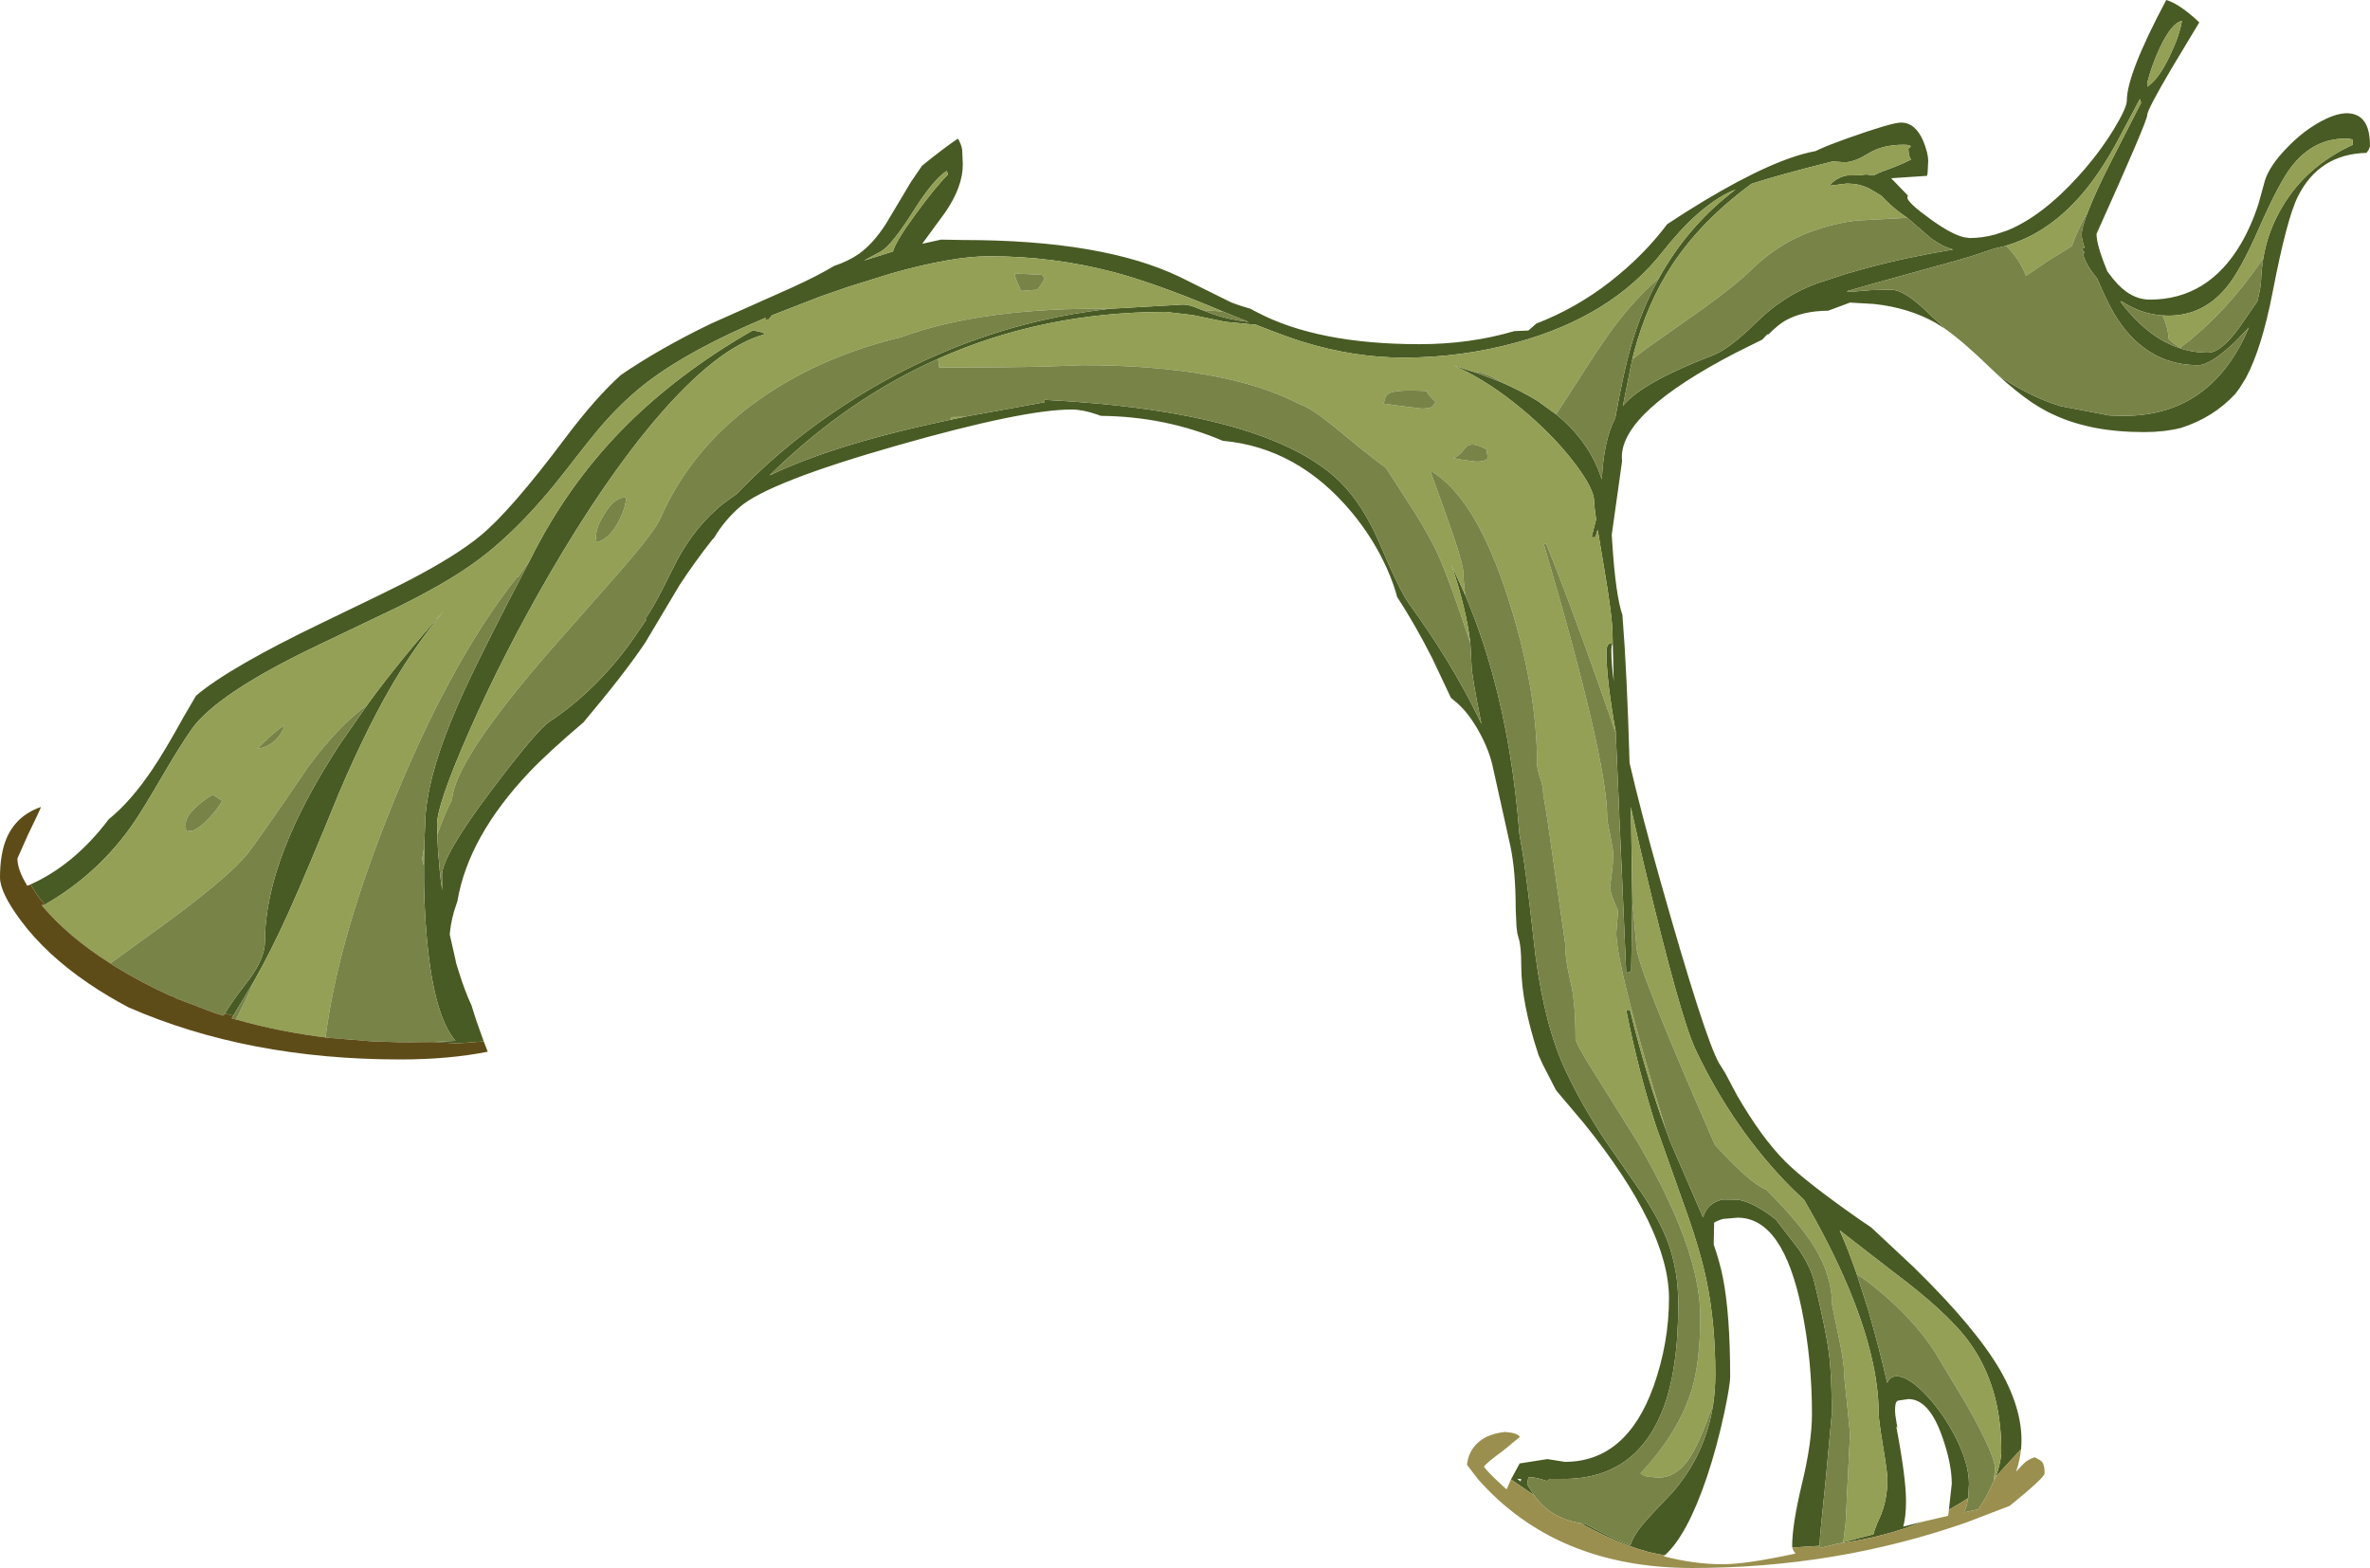 <?xml version="1.0" encoding="UTF-8" standalone="no"?>
<svg xmlns:ffdec="https://www.free-decompiler.com/flash" xmlns:xlink="http://www.w3.org/1999/xlink" ffdec:objectType="shape" height="395.9px" width="598.4px" xmlns="http://www.w3.org/2000/svg">
  <g transform="matrix(1.0, 0.0, 0.0, 1.0, 127.5, 287.8)">
    <path d="M181.25 -209.15 L178.5 -210.3 Q163.65 -216.45 153.65 -219.1 138.45 -223.1 122.3 -223.1 112.8 -223.1 97.35 -218.7 L86.75 -215.4 79.55 -212.9 67.45 -208.2 66.55 -207.15 65.6 -207.15 65.9 -207.6 Q47.05 -199.7 36.25 -191.55 30.4 -187.15 24.8 -180.8 22.2 -177.85 15.35 -169.0 3.05 -153.15 -8.75 -145.0 -15.6 -140.2 -27.2 -134.45 L-47.7 -124.65 Q-72.65 -112.7 -79.05 -103.75 -82.05 -99.5 -86.45 -91.95 -91.2 -83.8 -93.5 -80.4 -102.35 -67.35 -116.15 -59.4 -118.75 -62.3 -119.7 -64.5 L-120.35 -64.25 Q-108.95 -69.15 -100.0 -81.0 -94.5 -85.4 -88.95 -93.65 -85.85 -98.25 -81.1 -106.85 L-78.0 -112.15 Q-69.6 -119.3 -45.85 -130.7 -29.25 -138.65 -23.8 -141.5 -12.15 -147.6 -6.25 -152.5 1.4 -158.75 15.15 -177.1 22.85 -187.35 29.3 -193.15 39.2 -199.9 51.95 -206.05 L72.25 -215.1 Q78.95 -218.15 83.1 -220.65 86.9 -221.95 89.35 -223.7 92.95 -226.25 96.2 -231.3 L102.5 -241.85 105.3 -245.95 Q110.85 -250.45 114.35 -252.8 115.2 -251.5 115.45 -249.95 L115.6 -246.25 Q115.6 -240.6 111.1 -234.1 L105.35 -226.25 110.1 -227.3 115.7 -227.2 Q150.9 -227.2 170.35 -217.9 L183.25 -211.5 Q185.65 -210.55 188.2 -209.85 L189.9 -208.95 Q205.25 -200.9 230.9 -200.9 243.7 -200.9 254.85 -204.2 L258.4 -204.35 260.4 -206.1 Q270.25 -209.9 278.75 -216.45 287.45 -223.2 293.45 -231.2 298.2 -234.35 302.95 -237.2 320.55 -247.75 330.9 -249.65 333.15 -250.75 336.7 -252.05 L338.75 -252.8 339.45 -253.05 Q350.15 -256.85 352.5 -256.85 356.1 -256.85 358.1 -252.2 359.35 -249.15 359.35 -247.15 L359.2 -244.1 359.05 -243.4 350.0 -242.8 354.2 -238.45 354.1 -237.9 Q354.1 -236.65 360.15 -232.3 365.25 -228.65 368.35 -227.9 L369.8 -227.7 Q373.0 -227.7 376.3 -228.6 L379.3 -229.6 Q388.15 -233.2 397.4 -243.45 402.5 -249.1 406.2 -255.15 409.5 -260.55 409.5 -262.4 409.5 -269.1 419.45 -287.8 422.8 -286.85 427.8 -282.15 L420.85 -270.6 Q414.65 -260.1 414.65 -258.75 414.65 -257.15 401.85 -228.75 401.85 -225.95 404.4 -219.75 L404.6 -219.25 406.1 -217.3 Q410.3 -212.15 415.3 -212.15 429.95 -212.15 438.25 -226.15 440.9 -230.65 442.75 -236.35 L444.35 -242.15 Q445.5 -245.9 449.85 -250.4 454.1 -254.85 458.8 -257.3 464.0 -260.05 467.2 -258.85 470.9 -257.5 470.9 -251.05 470.9 -250.3 470.0 -249.2 458.05 -248.9 452.7 -238.2 449.9 -232.65 446.3 -213.95 443.55 -199.8 439.55 -192.35 L437.9 -189.7 437.0 -188.5 436.95 -188.4 Q431.35 -182.35 423.15 -179.75 418.9 -178.7 413.9 -178.7 407.15 -178.7 401.35 -179.8 397.9 -180.5 394.8 -181.55 392.05 -182.55 389.55 -183.8 L389.35 -183.9 Q387.55 -184.85 385.65 -186.1 381.6 -188.85 376.95 -193.1 380.95 -190.35 385.15 -188.3 L386.7 -187.55 388.7 -186.7 Q390.55 -185.95 392.45 -185.35 L392.8 -185.25 405.1 -182.9 408.75 -182.8 Q421.3 -182.8 429.8 -190.0 434.15 -193.7 437.45 -199.35 439.05 -202.1 440.3 -205.1 L436.9 -201.55 Q430.65 -195.6 427.5 -195.6 421.85 -195.6 417.2 -197.9 416.05 -198.5 414.95 -199.2 409.95 -202.45 406.3 -208.6 404.5 -211.65 402.0 -217.5 399.15 -220.9 398.4 -223.75 L398.65 -223.85 398.85 -224.0 398.1 -225.0 398.85 -225.2 Q398.1 -227.4 398.1 -228.55 398.1 -230.45 399.95 -235.0 401.7 -239.5 405.3 -246.6 L413.1 -261.85 412.8 -262.8 408.3 -254.35 Q404.3 -246.65 400.3 -241.4 391.45 -229.8 380.05 -226.1 L378.65 -225.65 376.1 -225.05 369.45 -222.85 368.5 -222.6 366.7 -222.05 361.05 -220.5 344.65 -215.95 338.75 -214.25 339.5 -214.1 344.95 -214.55 350.0 -214.65 Q353.1 -214.65 358.45 -209.65 L363.65 -204.75 361.2 -206.3 Q354.45 -210.1 345.7 -211.05 L339.6 -211.4 334.1 -209.35 Q327.65 -209.3 323.35 -206.9 321.55 -205.9 319.05 -203.4 L318.8 -203.4 318.45 -203.1 317.45 -202.05 310.7 -198.7 Q282.0 -183.8 282.0 -172.4 L282.05 -171.35 281.0 -163.8 279.45 -152.8 279.6 -150.45 Q280.45 -137.45 282.15 -132.5 283.3 -118.05 283.95 -95.15 286.85 -82.65 291.65 -65.65 302.95 -25.6 306.55 -19.35 L308.05 -16.95 311.05 -11.3 Q317.3 -0.5 323.3 5.5 328.35 10.55 342.0 20.1 L344.95 22.1 355.7 32.15 Q371.3 47.4 377.55 58.2 383.65 68.9 382.8 78.1 L376.45 85.0 376.2 85.55 Q377.8 81.55 377.8 78.4 377.8 62.3 369.8 51.2 364.5 43.75 350.1 33.0 L337.0 22.85 Q339.15 27.65 341.35 34.0 L341.55 34.65 344.35 43.4 344.55 44.15 Q347.0 52.65 349.0 61.35 349.8 59.55 351.7 59.7 354.65 59.95 359.05 64.65 363.3 69.25 366.35 75.25 369.65 81.85 369.65 86.85 L369.45 90.45 Q367.1 92.0 364.6 93.35 L364.5 94.1 364.7 92.25 365.3 86.85 Q365.3 81.65 362.8 74.7 359.5 65.45 354.35 65.45 L351.65 65.85 351.25 66.25 Q350.85 67.35 351.05 69.45 L351.55 72.65 351.3 72.45 Q353.75 85.3 353.75 91.25 353.75 95.1 353.05 97.65 L358.0 96.4 Q348.45 100.3 336.55 101.95 L337.9 101.6 341.6 100.6 341.8 100.55 345.5 99.6 Q346.0 97.8 347.05 95.55 349.05 91.2 349.05 85.6 349.05 84.05 347.95 77.4 346.85 70.75 346.85 69.2 346.85 55.5 339.1 37.05 334.65 26.5 328.0 15.15 L324.9 12.2 Q310.15 -2.65 300.6 -22.8 296.75 -31.0 287.8 -68.55 L286.15 -75.65 284.25 -84.05 284.35 -79.7 284.65 -59.95 284.65 -59.8 284.35 -42.5 283.1 -42.15 282.0 -67.55 281.4 -80.65 281.35 -81.55 281.35 -82.2 280.5 -101.85 280.45 -103.0 Q278.1 -116.25 278.1 -123.1 278.1 -125.1 279.1 -125.4 L279.7 -125.45 279.65 -127.5 Q279.65 -132.05 277.35 -145.4 L275.9 -154.05 275.3 -152.15 274.35 -152.15 275.5 -156.65 Q275.0 -160.1 275.0 -161.25 275.0 -164.25 270.45 -170.35 265.65 -176.8 258.55 -183.0 250.65 -189.85 243.1 -193.8 L239.6 -195.5 245.35 -193.65 250.95 -191.55 251.65 -191.25 Q256.7 -189.05 260.75 -186.55 L265.4 -183.2 Q272.7 -177.3 276.0 -169.35 L276.95 -166.75 Q277.4 -176.6 280.35 -182.3 282.4 -193.75 284.25 -200.2 286.95 -209.65 291.35 -217.55 298.65 -230.8 310.7 -239.95 L309.4 -239.4 Q301.15 -235.5 292.15 -224.05 279.35 -207.85 255.3 -201.3 241.4 -197.5 226.85 -197.5 214.4 -197.5 201.4 -201.5 197.35 -202.75 189.5 -205.85 L189.15 -205.85 181.85 -206.55 173.65 -208.25 166.85 -209.05 Q135.8 -209.05 109.35 -197.2 86.85 -187.2 67.65 -168.6 L66.8 -167.75 Q83.15 -175.65 112.35 -181.8 L116.75 -182.7 134.9 -186.0 136.25 -186.25 136.25 -186.85 Q192.7 -183.95 210.9 -166.1 216.7 -160.35 220.95 -150.35 225.0 -140.8 227.2 -137.05 L228.1 -135.6 Q238.8 -120.95 245.85 -106.5 L246.55 -105.0 Q244.05 -117.4 244.05 -119.8 L243.75 -125.35 243.75 -125.4 Q242.75 -133.95 239.0 -145.15 L242.5 -137.45 Q246.5 -127.95 249.35 -117.6 254.45 -99.15 256.15 -77.1 L256.25 -76.55 Q257.35 -70.65 258.45 -61.6 L260.2 -46.5 Q262.6 -28.5 267.8 -17.5 271.9 -8.75 277.75 0.1 L286.95 13.35 Q291.6 20.3 293.65 25.9 296.25 33.0 296.25 41.4 296.25 58.3 292.25 68.35 285.2 86.1 266.25 85.6 L263.8 85.6 263.55 85.8 263.15 86.15 Q260.05 85.1 258.4 85.15 L258.1 87.0 259.8 89.7 254.0 85.75 256.2 81.7 263.2 80.6 267.6 81.3 Q283.15 81.3 290.0 62.25 293.9 51.25 293.9 40.0 293.9 22.5 272.5 -4.1 L265.4 -12.5 261.95 -19.2 260.95 -21.45 Q256.6 -34.65 256.6 -44.0 256.6 -49.05 255.9 -51.05 L255.6 -52.2 255.4 -53.85 255.2 -58.2 Q255.2 -67.8 253.85 -74.2 L249.5 -93.8 Q248.6 -98.25 245.95 -103.05 243.3 -107.8 240.4 -110.3 L238.85 -111.6 234.1 -121.65 Q229.9 -129.95 225.25 -137.1 224.5 -140.1 222.75 -144.1 219.3 -151.85 213.75 -158.5 200.15 -174.8 181.25 -176.5 166.8 -182.65 150.45 -182.8 L149.35 -183.2 Q145.85 -184.4 143.0 -184.4 130.9 -184.4 99.3 -175.4 66.6 -166.1 59.3 -159.8 55.4 -156.4 52.8 -152.0 L52.35 -151.55 Q48.0 -146.05 44.1 -140.1 L35.45 -125.6 Q30.4 -118.0 19.8 -105.4 10.9 -97.85 6.1 -92.8 -9.25 -76.55 -12.0 -60.3 L-12.9 -57.55 Q-13.7 -54.65 -13.95 -51.9 L-12.45 -45.25 -12.35 -44.65 -11.6 -42.3 Q-10.15 -37.6 -8.45 -33.95 L-7.2 -30.0 -5.35 -24.85 -12.0 -24.35 -18.25 -24.7 -12.5 -25.0 Q-17.95 -31.35 -19.7 -50.6 -20.55 -59.8 -20.45 -69.1 L-20.4 -73.9 -20.15 -79.65 Q-20.15 -82.6 -19.55 -86.1 -17.8 -97.1 -10.35 -113.3 -4.85 -125.2 6.25 -146.25 L6.35 -146.45 Q15.5 -164.85 29.35 -179.1 43.15 -193.25 62.5 -204.35 65.15 -204.05 65.6 -203.4 53.55 -200.15 38.05 -181.9 25.05 -166.6 11.2 -142.75 -0.45 -122.65 -9.1 -103.0 -17.15 -84.7 -17.15 -79.65 L-17.1 -76.95 -16.9 -73.05 -16.85 -72.25 -16.6 -69.65 -16.55 -68.75 -16.5 -68.45 -16.5 -68.15 -16.35 -67.1 -16.3 -66.35 -16.15 -65.1 -16.05 -64.45 -15.85 -63.0 -15.9 -66.85 Q-15.9 -71.7 -3.4 -88.3 8.1 -103.55 11.25 -105.6 22.85 -113.3 31.8 -125.65 L35.7 -131.35 35.45 -131.55 Q37.5 -134.6 39.75 -139.0 L43.45 -146.35 Q48.15 -155.05 55.05 -160.6 L58.45 -163.05 60.1 -164.75 Q72.0 -176.75 86.65 -186.15 109.3 -200.7 134.6 -206.7 L134.65 -206.7 135.7 -206.95 Q143.5 -208.75 151.6 -209.7 L151.9 -209.75 152.85 -209.85 171.25 -210.9 Q172.55 -210.9 174.45 -210.15 L176.1 -209.5 176.65 -209.3 178.6 -208.55 Q182.55 -207.15 187.8 -206.5 L181.25 -209.15 M-34.8 -109.8 Q-26.45 -121.25 -15.6 -133.4 -21.65 -126.0 -26.8 -117.7 -34.15 -105.75 -41.85 -87.7 -50.1 -67.45 -54.65 -57.4 -58.85 -48.05 -63.35 -40.1 L-68.6 -31.35 -70.75 -31.9 Q-68.7 -35.25 -65.1 -39.85 -60.6 -45.65 -60.6 -50.15 -60.6 -71.25 -41.25 -100.55 L-40.95 -100.95 -35.6 -108.65 -34.75 -109.8 -34.8 -109.8 M354.05 -232.8 L352.1 -234.2 Q349.55 -236.15 347.5 -238.4 L344.35 -240.25 Q342.55 -241.1 340.65 -241.35 L339.0 -241.45 338.75 -241.45 334.35 -240.9 334.55 -241.1 Q336.2 -242.95 338.6 -243.45 L338.75 -243.5 341.7 -243.55 343.75 -243.75 345.6 -243.5 Q346.5 -244.05 347.75 -244.5 352.0 -246.0 355.0 -247.5 354.35 -248.4 354.35 -250.3 L354.9 -250.75 Q355.05 -251.25 353.1 -251.25 347.8 -251.25 344.25 -249.05 341.15 -247.1 338.75 -246.85 L338.1 -246.85 337.85 -246.85 335.25 -247.05 Q321.65 -243.65 314.75 -241.4 302.15 -232.15 294.8 -221.05 288.4 -211.35 285.0 -198.6 L284.65 -197.1 284.55 -196.7 282.25 -185.25 282.5 -185.6 Q287.4 -191.35 305.0 -198.1 309.15 -199.7 316.0 -206.45 322.75 -213.15 331.25 -216.25 L338.75 -218.7 343.7 -220.1 Q353.8 -222.85 365.65 -224.8 362.9 -225.55 360.1 -227.6 L354.25 -232.65 354.05 -232.8 M91.1 -222.15 L97.95 -224.3 Q98.65 -226.85 103.55 -233.55 108.65 -240.55 111.85 -243.75 L111.55 -244.65 Q108.2 -242.55 103.05 -234.4 97.85 -226.15 95.0 -224.35 L91.25 -222.35 90.65 -222.0 91.1 -222.15 M293.15 -2.45 L294.25 0.55 302.25 19.0 302.5 19.6 Q303.55 15.85 307.55 15.05 L311.35 15.1 311.6 15.15 Q315.8 16.05 320.9 20.15 L326.6 27.55 Q329.7 32.1 330.6 35.9 333.6 48.2 334.3 54.0 335.0 59.25 335.0 69.2 L333.45 86.05 Q332.0 99.8 331.9 102.5 L325.05 102.95 325.0 102.65 Q325.0 97.1 327.5 86.75 330.0 76.35 330.0 69.2 330.0 55.5 327.45 42.95 322.75 19.65 311.25 19.65 L307.7 19.95 Q306.5 20.2 305.3 20.9 L305.2 26.45 Q306.7 30.75 307.5 34.7 309.35 44.1 309.35 59.8 309.35 61.9 307.85 69.0 306.0 77.6 303.45 85.2 298.5 99.8 292.9 104.85 284.65 103.9 271.55 96.8 L271.7 96.8 272.15 96.9 272.75 96.95 Q278.55 100.15 284.15 102.4 284.9 99.95 287.15 97.25 289.2 94.8 294.7 89.1 303.15 79.4 305.05 66.8 305.6 63.1 305.6 59.2 305.6 46.3 303.4 35.65 301.8 27.85 297.9 17.0 L290.6 -3.55 Q286.15 -17.35 283.1 -32.8 L284.05 -32.8 Q286.25 -23.9 288.6 -16.1 290.8 -8.8 293.15 -2.45 M279.95 -115.8 L279.7 -125.4 Q279.35 -125.0 279.35 -123.4 279.35 -120.3 279.95 -115.8 M443.95 -222.55 Q445.1 -229.55 448.85 -235.75 454.9 -245.9 466.55 -251.25 L466.55 -252.35 Q466.55 -252.8 464.65 -252.8 456.6 -252.8 451.15 -245.8 448.0 -241.8 443.0 -230.45 438.2 -219.4 434.55 -215.1 428.7 -208.1 420.0 -208.1 L418.55 -208.15 Q412.9 -208.55 408.1 -211.8 L408.05 -211.4 408.25 -211.15 Q414.9 -202.55 422.85 -199.9 426.3 -198.75 430.0 -198.75 433.2 -198.75 437.75 -204.9 L442.45 -211.7 Q443.4 -215.55 443.4 -217.15 443.5 -219.9 443.95 -222.55 M423.4 -282.5 Q420.85 -282.05 417.9 -275.85 415.75 -271.25 414.65 -266.85 L414.65 -265.9 Q417.5 -267.7 420.4 -273.8 422.85 -278.95 423.4 -282.5 M256.45 86.25 L256.55 85.6 255.6 85.6 256.45 86.25" fill="#495b24" fill-rule="evenodd" stroke="none"/>
    <path d="M-116.15 -59.4 Q-102.35 -67.35 -93.5 -80.4 -91.2 -83.8 -86.45 -91.95 -82.05 -99.5 -79.05 -103.75 -72.65 -112.7 -47.7 -124.65 L-27.2 -134.45 Q-15.6 -140.2 -8.75 -145.0 3.05 -153.15 15.35 -169.0 22.2 -177.85 24.8 -180.8 30.4 -187.15 36.25 -191.55 47.05 -199.7 65.9 -207.6 L65.6 -207.15 66.55 -207.15 67.45 -208.2 79.55 -212.9 86.75 -215.4 97.35 -218.7 Q112.8 -223.1 122.3 -223.1 138.45 -223.1 153.65 -219.1 163.65 -216.45 178.5 -210.3 L181.25 -209.15 176.1 -209.5 174.45 -210.15 Q172.55 -210.9 171.25 -210.9 L152.85 -209.85 Q120.8 -210.2 100.25 -202.75 L100.2 -202.7 98.25 -202.25 Q78.6 -197.15 64.0 -186.8 47.1 -174.75 39.35 -157.15 37.85 -153.65 29.05 -143.55 L11.15 -123.25 Q-12.75 -95.65 -13.35 -85.95 -15.65 -81.4 -17.1 -76.95 L-17.15 -79.65 Q-17.15 -84.7 -9.1 -103.0 -0.45 -122.65 11.2 -142.75 25.05 -166.6 38.05 -181.9 53.55 -200.15 65.6 -203.4 65.15 -204.05 62.5 -204.35 43.15 -193.25 29.35 -179.1 15.5 -164.85 6.35 -146.45 L3.3 -142.05 3.1 -142.15 Q-14.55 -119.9 -29.95 -80.85 -42.35 -49.3 -45.3 -25.9 L-44.4 -25.75 Q-56.75 -27.2 -67.9 -30.4 L-65.0 -36.3 -63.35 -40.1 Q-58.85 -48.05 -54.65 -57.4 -50.1 -67.45 -41.85 -87.7 -34.15 -105.75 -26.8 -117.7 -21.65 -126.0 -15.6 -133.4 -26.45 -121.25 -34.8 -109.8 -42.35 -104.25 -50.0 -93.75 -59.05 -80.35 -64.35 -73.1 -69.35 -66.25 -90.7 -51.05 L-99.65 -44.55 Q-110.35 -51.35 -116.95 -59.2 L-117.0 -59.25 -116.25 -59.35 -116.15 -59.4 M-20.4 -73.9 L-20.45 -69.1 -20.9 -70.9 -20.4 -73.9 M242.5 -137.45 L239.0 -145.15 Q242.75 -133.95 243.75 -125.4 238.8 -140.4 236.1 -146.6 233.95 -151.65 229.55 -158.65 L222.4 -169.7 Q219.0 -172.1 212.55 -177.45 206.6 -182.4 204.15 -183.95 202.25 -185.2 200.85 -185.65 181.85 -195.6 145.6 -195.6 L137.85 -195.3 Q128.25 -195.0 109.65 -195.0 L109.35 -197.2 Q135.8 -209.05 166.85 -209.05 L173.65 -208.25 181.85 -206.55 189.15 -205.85 189.5 -205.85 Q197.35 -202.75 201.4 -201.5 214.4 -197.5 226.85 -197.5 241.4 -197.5 255.3 -201.3 279.35 -207.85 292.15 -224.05 301.15 -235.5 309.4 -239.4 L310.7 -239.95 Q298.65 -230.8 291.35 -217.55 285.25 -212.3 279.75 -204.9 276.4 -200.35 270.4 -190.9 L265.4 -183.2 260.75 -186.55 Q256.7 -189.05 251.65 -191.25 247.55 -193.95 244.5 -193.95 L245.35 -193.65 239.6 -195.5 243.1 -193.8 Q250.65 -189.85 258.55 -183.0 265.65 -176.8 270.45 -170.35 275.0 -164.25 275.0 -161.25 275.0 -160.1 275.5 -156.65 L274.35 -152.15 275.3 -152.15 275.9 -154.05 277.35 -145.4 Q279.65 -132.05 279.65 -127.5 L279.7 -125.45 279.1 -125.4 Q278.1 -125.1 278.1 -123.1 278.1 -116.25 280.45 -103.0 L280.5 -101.85 280.45 -102.75 276.05 -115.35 Q268.05 -137.9 262.9 -150.5 L262.3 -150.4 Q278.3 -96.1 278.3 -81.4 278.3 -80.4 279.05 -77.1 L279.8 -72.8 Q279.8 -69.5 279.4 -66.8 L279.0 -63.7 Q279.05 -62.25 281.05 -57.85 L280.6 -52.2 Q280.6 -46.35 286.9 -23.8 289.9 -13.1 293.15 -2.45 290.8 -8.8 288.6 -16.1 286.25 -23.9 284.05 -32.8 L283.1 -32.8 Q286.15 -17.35 290.6 -3.55 L297.9 17.0 Q301.8 27.85 303.4 35.65 305.6 46.3 305.6 59.2 305.6 63.1 305.05 66.8 L303.4 71.2 Q300.85 78.05 298.55 81.1 295.45 85.3 291.1 85.3 L288.35 85.0 Q287.1 84.65 286.7 84.2 296.45 73.85 299.75 62.75 301.8 55.75 301.8 44.5 301.8 27.7 286.05 0.7 L275.2 -16.65 Q270.3 -24.35 270.3 -25.6 270.3 -34.9 269.0 -40.15 267.7 -45.35 267.7 -49.5 L263.5 -78.8 262.8 -83.45 Q262.1 -87.1 262.1 -88.1 262.1 -89.1 261.35 -91.45 260.6 -93.8 260.6 -94.8 260.6 -113.9 253.35 -136.55 245.1 -162.4 233.6 -169.0 L238.2 -156.2 Q242.0 -145.45 242.0 -143.0 242.0 -141.1 242.5 -137.45 M116.75 -182.7 L112.35 -181.8 112.8 -182.5 115.9 -182.55 116.75 -182.7 M284.65 -59.95 L284.35 -79.7 284.25 -84.05 286.15 -75.65 287.8 -68.55 Q296.75 -31.0 300.6 -22.8 310.15 -2.65 324.9 12.2 L328.0 15.15 Q334.65 26.5 339.1 37.05 346.85 55.5 346.85 69.2 346.85 70.75 347.95 77.4 349.05 84.05 349.05 85.6 349.05 91.2 347.05 95.55 346.0 97.8 345.5 99.6 L341.8 100.55 341.6 100.6 337.9 101.6 338.5 96.7 339.6 74.2 338.85 66.5 Q338.1 59.8 338.1 58.8 338.1 55.9 336.6 49.05 L335.1 41.8 Q335.1 34.3 330.55 26.95 327.0 21.15 318.5 12.6 314.3 10.95 305.5 1.25 L304.7 -0.55 Q285.7 -44.05 285.7 -48.7 L285.05 -55.95 284.65 -59.95 M341.35 34.0 Q339.15 27.65 337.0 22.85 L350.1 33.0 Q364.5 43.75 369.8 51.2 377.8 62.3 377.8 78.4 377.8 81.55 376.2 85.55 L375.95 86.05 376.2 82.9 Q376.2 79.55 369.0 66.8 L361.0 53.5 Q355.6 45.15 345.9 37.25 343.3 35.15 341.35 34.0 M378.65 -225.65 L380.05 -226.1 Q391.45 -229.8 400.3 -241.4 404.3 -246.65 408.3 -254.35 L412.8 -262.8 413.1 -261.85 405.3 -246.6 Q401.7 -239.5 399.95 -235.0 396.95 -229.45 395.6 -225.65 L389.85 -222.1 384.05 -218.15 Q382.8 -221.45 380.45 -224.2 L379.05 -225.75 378.65 -225.65 M284.65 -197.1 L285.0 -198.6 Q288.4 -211.35 294.8 -221.05 302.15 -232.15 314.75 -241.4 321.65 -243.65 335.25 -247.05 L337.85 -246.85 338.1 -246.85 338.75 -246.85 Q341.15 -247.1 344.25 -249.05 347.8 -251.25 353.1 -251.25 355.05 -251.25 354.9 -250.75 L354.35 -250.3 Q354.35 -248.4 355.0 -247.5 352.0 -246.0 347.75 -244.5 346.5 -244.05 345.6 -243.5 L343.75 -243.75 341.7 -243.55 338.75 -243.5 338.6 -243.45 Q336.2 -242.95 334.55 -241.1 L334.35 -240.9 338.75 -241.45 339.0 -241.45 340.65 -241.35 Q342.55 -241.1 344.35 -240.25 L347.5 -238.4 Q349.55 -236.15 352.1 -234.2 L354.05 -232.8 341.1 -232.1 338.75 -231.75 Q332.45 -230.6 327.25 -228.3 320.55 -225.4 314.65 -219.65 310.6 -215.7 302.45 -209.85 L288.35 -199.9 284.65 -197.1 M91.25 -222.35 L95.0 -224.35 Q97.85 -226.15 103.05 -234.4 108.2 -242.55 111.55 -244.65 L111.85 -243.75 Q108.65 -240.55 103.55 -233.55 98.65 -226.85 97.95 -224.3 L91.1 -222.15 91.25 -222.35 M134.35 -214.65 Q135.3 -215.6 136.25 -217.5 L135.6 -218.4 132.65 -218.55 128.75 -218.75 Q128.75 -217.65 129.55 -216.1 L130.3 -214.35 134.35 -214.65 M25.15 -158.1 Q22.45 -153.85 23.1 -150.9 26.1 -151.55 28.45 -155.7 30.45 -159.3 30.6 -162.15 27.9 -162.5 25.15 -158.1 M247.85 -171.85 Q248.2 -172.2 248.1 -172.5 L247.8 -174.35 Q244.2 -176.4 242.7 -174.95 L241.4 -173.45 Q240.5 -172.5 239.35 -172.15 L241.75 -171.7 245.3 -171.25 Q247.25 -171.25 247.85 -171.85 M232.8 -189.05 Q225.15 -189.55 223.2 -188.45 222.5 -188.05 222.25 -187.3 L221.85 -185.9 226.5 -185.25 231.4 -184.65 Q233.45 -184.65 234.1 -185.1 L235.0 -186.25 233.65 -187.65 Q232.8 -188.5 232.8 -189.05 M224.35 -168.75 L224.75 -168.55 224.35 -169.05 224.35 -168.75 M418.55 -208.15 L420.0 -208.1 Q428.7 -208.1 434.55 -215.1 438.2 -219.4 443.0 -230.45 448.0 -241.8 451.15 -245.8 456.6 -252.8 464.65 -252.8 466.55 -252.8 466.55 -252.35 L466.55 -251.25 Q454.9 -245.9 448.85 -235.75 445.1 -229.55 443.95 -222.55 434.6 -208.9 423.7 -200.55 L423.0 -200.0 Q420.0 -201.9 420.0 -202.5 420.0 -204.8 418.55 -208.15 M423.4 -282.5 Q422.85 -278.95 420.4 -273.8 417.5 -267.7 414.65 -265.9 L414.65 -266.85 Q415.75 -271.25 417.9 -275.85 420.85 -282.05 423.4 -282.5 M-57.65 -101.25 Q-56.3 -102.65 -55.6 -104.65 -56.9 -104.05 -59.75 -101.45 L-62.5 -98.75 Q-59.6 -99.15 -57.65 -101.25 M-78.75 -78.1 Q-76.75 -78.95 -74.55 -81.4 -72.6 -83.45 -71.4 -85.6 L-73.75 -87.15 Q-75.15 -86.45 -77.3 -84.65 -80.6 -81.85 -80.6 -79.8 -80.6 -77.9 -80.35 -77.9 L-78.75 -78.1" fill="#93a055" fill-rule="evenodd" stroke="none"/>
    <path d="M181.25 -209.15 L187.8 -206.5 Q182.55 -207.15 178.6 -208.55 L176.65 -209.3 176.1 -209.5 181.25 -209.15 M152.85 -209.85 L151.9 -209.75 151.6 -209.7 Q143.5 -208.75 135.7 -206.95 L134.65 -206.7 134.6 -206.7 Q109.3 -200.7 86.65 -186.15 72.0 -176.75 60.1 -164.75 L58.45 -163.05 55.05 -160.6 Q48.15 -155.05 43.45 -146.35 L39.75 -139.0 Q37.5 -134.6 35.45 -131.55 L35.7 -131.35 31.8 -125.65 Q22.85 -113.3 11.25 -105.6 8.1 -103.55 -3.4 -88.3 -15.9 -71.7 -15.9 -66.85 L-15.85 -63.0 -16.05 -64.45 -16.15 -65.1 -16.3 -66.35 -16.35 -67.1 -16.5 -68.15 -16.5 -68.45 -16.55 -68.75 -16.6 -69.65 -16.85 -72.25 -16.9 -73.05 -17.1 -76.95 Q-15.65 -81.4 -13.35 -85.95 -12.75 -95.65 11.15 -123.25 L29.05 -143.55 Q37.85 -153.65 39.35 -157.15 47.1 -174.75 64.0 -186.8 78.6 -197.15 98.25 -202.25 L100.2 -202.7 100.25 -202.75 Q120.8 -210.2 152.85 -209.85 M6.35 -146.45 L6.25 -146.25 Q-4.85 -125.2 -10.35 -113.3 -17.8 -97.1 -19.55 -86.1 -20.15 -82.6 -20.15 -79.65 L-20.4 -73.9 -20.9 -70.9 -20.45 -69.1 Q-20.55 -59.8 -19.7 -50.6 -17.95 -31.35 -12.5 -25.0 L-18.25 -24.7 -23.9 -24.65 -26.75 -24.65 -33.3 -24.85 -44.4 -25.75 -45.3 -25.9 Q-42.35 -49.3 -29.95 -80.85 -14.55 -119.9 3.1 -142.15 L3.3 -142.05 6.35 -146.45 M259.8 89.7 L258.1 87.0 258.4 85.15 Q260.05 85.1 263.15 86.15 L263.55 85.8 263.8 85.6 266.25 85.6 Q285.2 86.1 292.25 68.35 296.25 58.3 296.25 41.4 296.25 33.0 293.65 25.9 291.6 20.3 286.95 13.35 L277.75 0.1 Q271.9 -8.75 267.8 -17.5 262.6 -28.5 260.2 -46.5 L258.45 -61.6 Q257.35 -70.65 256.25 -76.55 L256.15 -77.1 Q254.45 -99.15 249.35 -117.6 246.5 -127.95 242.5 -137.45 242.0 -141.1 242.0 -143.0 242.0 -145.45 238.2 -156.2 L233.6 -169.0 Q245.1 -162.4 253.35 -136.55 260.6 -113.9 260.6 -94.8 260.6 -93.8 261.35 -91.45 262.1 -89.1 262.1 -88.1 262.1 -87.1 262.8 -83.45 L263.5 -78.8 267.7 -49.5 Q267.7 -45.35 269.0 -40.15 270.3 -34.9 270.3 -25.6 270.3 -24.35 275.2 -16.65 L286.05 0.7 Q301.8 27.7 301.8 44.5 301.8 55.75 299.75 62.75 296.45 73.85 286.7 84.2 287.1 84.65 288.35 85.0 L291.1 85.3 Q295.45 85.3 298.55 81.1 300.85 78.05 303.4 71.2 L305.05 66.8 Q303.15 79.4 294.7 89.1 289.2 94.8 287.15 97.25 284.9 99.95 284.15 102.4 278.55 100.15 272.75 96.95 L272.15 96.9 271.7 96.8 271.55 96.8 Q267.8 96.15 264.95 94.5 262.0 92.75 259.8 89.7 M243.75 -125.4 L243.75 -125.35 244.05 -119.8 Q244.05 -117.4 246.55 -105.0 L245.85 -106.5 Q238.8 -120.95 228.1 -135.6 L227.2 -137.05 Q225.0 -140.8 220.95 -150.35 216.7 -160.35 210.9 -166.1 192.7 -183.95 136.25 -186.85 L136.25 -186.25 134.9 -186.0 116.75 -182.7 115.9 -182.55 112.8 -182.5 112.35 -181.8 Q83.15 -175.65 66.8 -167.75 L67.65 -168.6 Q86.85 -187.2 109.35 -197.2 L109.65 -195.0 Q128.25 -195.0 137.85 -195.3 L145.6 -195.6 Q181.85 -195.6 200.85 -185.65 202.25 -185.2 204.15 -183.95 206.6 -182.4 212.55 -177.45 219.0 -172.1 222.4 -169.7 L229.55 -158.65 Q233.95 -151.65 236.1 -146.6 238.8 -140.4 243.75 -125.4 M291.35 -217.55 Q286.95 -209.65 284.25 -200.2 282.4 -193.75 280.35 -182.3 277.4 -176.6 276.95 -166.75 L276.0 -169.35 Q272.7 -177.3 265.4 -183.2 L270.4 -190.9 Q276.4 -200.35 279.75 -204.9 285.25 -212.3 291.35 -217.55 M251.65 -191.25 L250.95 -191.55 245.35 -193.65 244.5 -193.95 Q247.55 -193.95 251.65 -191.25 M280.5 -101.85 L281.35 -82.2 281.35 -81.55 281.4 -80.65 282.0 -67.55 283.1 -42.15 284.35 -42.5 284.65 -59.8 284.65 -59.95 285.05 -55.95 285.7 -48.7 Q285.7 -44.05 304.7 -0.55 L305.5 1.25 Q314.3 10.95 318.5 12.6 327.0 21.15 330.55 26.95 335.1 34.3 335.1 41.8 L336.6 49.05 Q338.1 55.9 338.1 58.8 338.1 59.8 338.85 66.5 L339.6 74.2 338.5 96.7 337.9 101.6 336.55 101.95 336.45 101.95 335.3 102.25 331.85 103.1 331.85 102.95 331.9 102.5 Q332.0 99.8 333.45 86.05 L335.0 69.2 Q335.0 59.25 334.3 54.0 333.6 48.2 330.6 35.9 329.7 32.1 326.6 27.55 L320.9 20.15 Q315.8 16.05 311.6 15.15 L311.35 15.1 307.55 15.05 Q303.55 15.85 302.5 19.6 L302.25 19.0 294.25 0.55 293.15 -2.45 Q289.9 -13.1 286.9 -23.8 280.6 -46.35 280.6 -52.2 L281.05 -57.85 Q279.05 -62.25 279.0 -63.7 L279.4 -66.8 Q279.8 -69.5 279.8 -72.8 L279.05 -77.1 Q278.3 -80.4 278.3 -81.4 278.3 -96.1 262.3 -150.4 L262.9 -150.5 Q268.05 -137.9 276.05 -115.35 L280.45 -102.75 280.5 -101.85 M369.45 90.45 L369.65 86.85 Q369.65 81.85 366.35 75.25 363.3 69.25 359.05 64.65 354.65 59.95 351.7 59.7 349.8 59.55 349.0 61.35 347.0 52.65 344.55 44.15 L344.35 43.4 341.55 34.65 341.35 34.0 Q343.3 35.15 345.9 37.25 355.6 45.15 361.0 53.5 L369.0 66.8 Q376.2 79.55 376.2 82.9 L375.95 86.05 375.95 86.1 374.25 89.6 373.85 90.35 372.0 93.3 368.4 94.05 369.0 92.55 369.45 90.45 M363.65 -204.75 L358.45 -209.65 Q353.1 -214.65 350.0 -214.65 L344.95 -214.55 339.5 -214.1 338.75 -214.25 344.65 -215.95 361.05 -220.5 366.7 -222.05 368.5 -222.6 369.45 -222.85 376.1 -225.05 378.65 -225.65 379.05 -225.75 380.45 -224.2 Q382.8 -221.45 384.05 -218.15 L389.85 -222.1 395.6 -225.65 Q396.95 -229.45 399.95 -235.0 398.1 -230.45 398.1 -228.55 398.1 -227.4 398.85 -225.2 L398.1 -225.0 398.85 -224.0 398.65 -223.85 398.4 -223.75 Q399.15 -220.9 402.0 -217.5 404.5 -211.65 406.3 -208.6 409.95 -202.45 414.95 -199.2 416.05 -198.5 417.2 -197.9 421.85 -195.6 427.5 -195.6 430.65 -195.6 436.9 -201.55 L440.3 -205.1 Q439.05 -202.1 437.45 -199.35 434.15 -193.7 429.8 -190.0 421.3 -182.8 408.75 -182.8 L405.1 -182.9 392.8 -185.25 392.45 -185.35 Q390.55 -185.95 388.7 -186.7 L386.7 -187.55 385.15 -188.3 Q380.95 -190.35 376.95 -193.1 L375.75 -194.25 374.9 -195.05 Q368.2 -201.55 363.65 -204.75 M-99.65 -44.55 L-90.7 -51.05 Q-69.35 -66.25 -64.35 -73.1 -59.05 -80.35 -50.0 -93.75 -42.35 -104.25 -34.8 -109.8 L-34.75 -109.8 -35.6 -108.65 -40.95 -100.95 -41.25 -100.55 Q-60.6 -71.25 -60.6 -50.15 -60.6 -45.65 -65.1 -39.85 -68.7 -35.25 -70.75 -31.9 L-71.1 -31.35 -72.65 -31.85 -73.35 -32.05 -82.8 -35.65 -83.05 -35.75 Q-83.6 -36.2 -84.3 -36.3 -91.65 -39.6 -98.4 -43.75 L-99.65 -44.55 M-63.35 -40.1 L-65.0 -36.3 -67.9 -30.4 -67.9 -30.35 -68.6 -30.6 -69.05 -30.7 -68.6 -31.35 -63.35 -40.1 M284.65 -197.1 L288.35 -199.9 302.45 -209.85 Q310.6 -215.7 314.65 -219.65 320.55 -225.4 327.25 -228.3 332.45 -230.6 338.75 -231.75 L341.1 -232.1 354.05 -232.8 354.25 -232.65 360.1 -227.6 Q362.9 -225.55 365.65 -224.8 353.8 -222.85 343.7 -220.1 L338.75 -218.7 331.25 -216.25 Q322.75 -213.15 316.0 -206.45 309.15 -199.7 305.0 -198.1 287.4 -191.35 282.5 -185.6 L282.25 -185.25 284.55 -196.7 284.65 -197.1 M134.35 -214.65 L130.3 -214.35 129.55 -216.1 Q128.75 -217.65 128.75 -218.75 L132.65 -218.55 135.6 -218.4 136.25 -217.5 Q135.3 -215.6 134.35 -214.65 M25.15 -158.1 Q27.9 -162.5 30.6 -162.15 30.45 -159.3 28.45 -155.7 26.1 -151.55 23.1 -150.9 22.45 -153.85 25.15 -158.1 M247.85 -171.85 Q247.25 -171.25 245.3 -171.25 L241.75 -171.7 239.35 -172.15 Q240.5 -172.5 241.4 -173.45 L242.7 -174.95 Q244.2 -176.4 247.8 -174.35 L248.1 -172.5 Q248.2 -172.2 247.85 -171.85 M232.8 -189.05 Q232.8 -188.5 233.65 -187.65 L235.0 -186.25 234.1 -185.1 Q233.45 -184.65 231.4 -184.65 L226.5 -185.25 221.85 -185.9 222.25 -187.3 Q222.5 -188.05 223.2 -188.45 225.15 -189.55 232.8 -189.05 M418.55 -208.15 Q420.0 -204.8 420.0 -202.5 420.0 -201.9 423.0 -200.0 L423.7 -200.55 Q434.6 -208.9 443.95 -222.55 443.5 -219.9 443.4 -217.15 443.4 -215.55 442.45 -211.7 L437.75 -204.9 Q433.2 -198.75 430.0 -198.75 426.3 -198.75 422.85 -199.9 414.9 -202.55 408.25 -211.15 L408.05 -211.4 408.1 -211.8 Q412.9 -208.55 418.55 -208.15 M-57.65 -101.25 Q-59.6 -99.15 -62.5 -98.75 L-59.75 -101.45 Q-56.9 -104.05 -55.6 -104.65 -56.3 -102.65 -57.65 -101.25 M-78.75 -78.1 L-80.35 -77.9 Q-80.6 -77.9 -80.6 -79.8 -80.6 -81.85 -77.3 -84.65 -75.15 -86.45 -73.75 -87.15 L-71.4 -85.6 Q-72.6 -83.45 -74.55 -81.4 -76.75 -78.95 -78.75 -78.1" fill="#788347" fill-rule="evenodd" stroke="none"/>
    <path d="M224.35 -168.75 L224.35 -169.05 224.75 -168.55 224.35 -168.75" fill="#5b712d" fill-rule="evenodd" stroke="none"/>
    <path d="M254.0 85.75 L259.8 89.7 Q262.0 92.75 264.95 94.5 267.8 96.15 271.55 96.8 284.65 103.9 292.9 104.85 L292.65 105.1 292.6 105.15 Q300.25 107.15 307.5 107.15 313.45 107.15 325.85 104.45 325.15 103.6 325.05 102.95 L331.9 102.5 331.85 102.95 331.85 103.1 335.3 102.25 336.45 101.95 336.55 101.95 Q348.45 100.3 358.0 96.4 L358.1 96.4 358.45 96.3 363.85 95.05 364.4 94.9 364.4 94.8 364.5 94.1 364.6 93.35 Q367.1 92.0 369.45 90.45 L369.0 92.55 368.4 94.05 372.0 93.3 373.85 90.35 374.25 89.6 375.95 86.1 375.95 86.05 376.2 85.55 376.45 85.0 382.8 78.1 Q382.5 81.0 381.55 83.75 L383.4 81.8 Q384.45 80.7 386.25 80.15 387.75 80.9 388.1 81.3 388.75 82.1 388.75 84.2 388.75 85.25 379.95 92.4 L369.0 96.6 Q336.1 108.1 299.8 108.1 265.5 108.1 245.7 85.7 L242.9 82.05 Q243.15 79.6 244.5 77.75 246.95 74.35 252.5 73.75 L254.15 73.95 Q255.85 74.3 256.25 75.0 L252.0 78.5 Q248.2 81.25 247.15 82.5 248.25 84.05 252.5 87.9 L252.9 88.25 254.0 85.75" fill="#9a8f4e" fill-rule="evenodd" stroke="none"/>
    <path d="M-18.25 -24.7 L-12.0 -24.35 -5.35 -24.85 -4.35 -22.25 Q-14.2 -20.3 -26.4 -20.3 -64.95 -20.3 -95.05 -33.45 -100.25 -36.2 -105.0 -39.4 -115.85 -46.75 -122.3 -55.45 -127.5 -62.45 -127.5 -66.25 -127.5 -72.3 -125.8 -76.25 -123.3 -81.95 -117.15 -84.05 -117.55 -82.95 -120.5 -76.9 L-123.1 -71.05 Q-123.1 -68.15 -120.6 -64.15 L-120.35 -64.25 -119.7 -64.5 Q-118.75 -62.3 -116.15 -59.4 L-116.25 -59.35 -117.0 -59.25 -116.95 -59.2 Q-110.35 -51.35 -99.65 -44.55 L-98.4 -43.75 Q-91.65 -39.6 -84.3 -36.3 -83.6 -36.2 -83.05 -35.75 L-82.8 -35.65 -73.35 -32.05 -72.65 -31.85 -71.1 -31.35 -70.75 -31.9 -68.6 -31.35 -69.05 -30.7 -68.6 -30.6 -67.9 -30.35 -67.9 -30.4 Q-56.75 -27.2 -44.4 -25.75 L-33.3 -24.85 -26.75 -24.65 -23.9 -24.65 -18.25 -24.7" fill="#5e4c18" fill-rule="evenodd" stroke="none"/>
  </g>
</svg>
